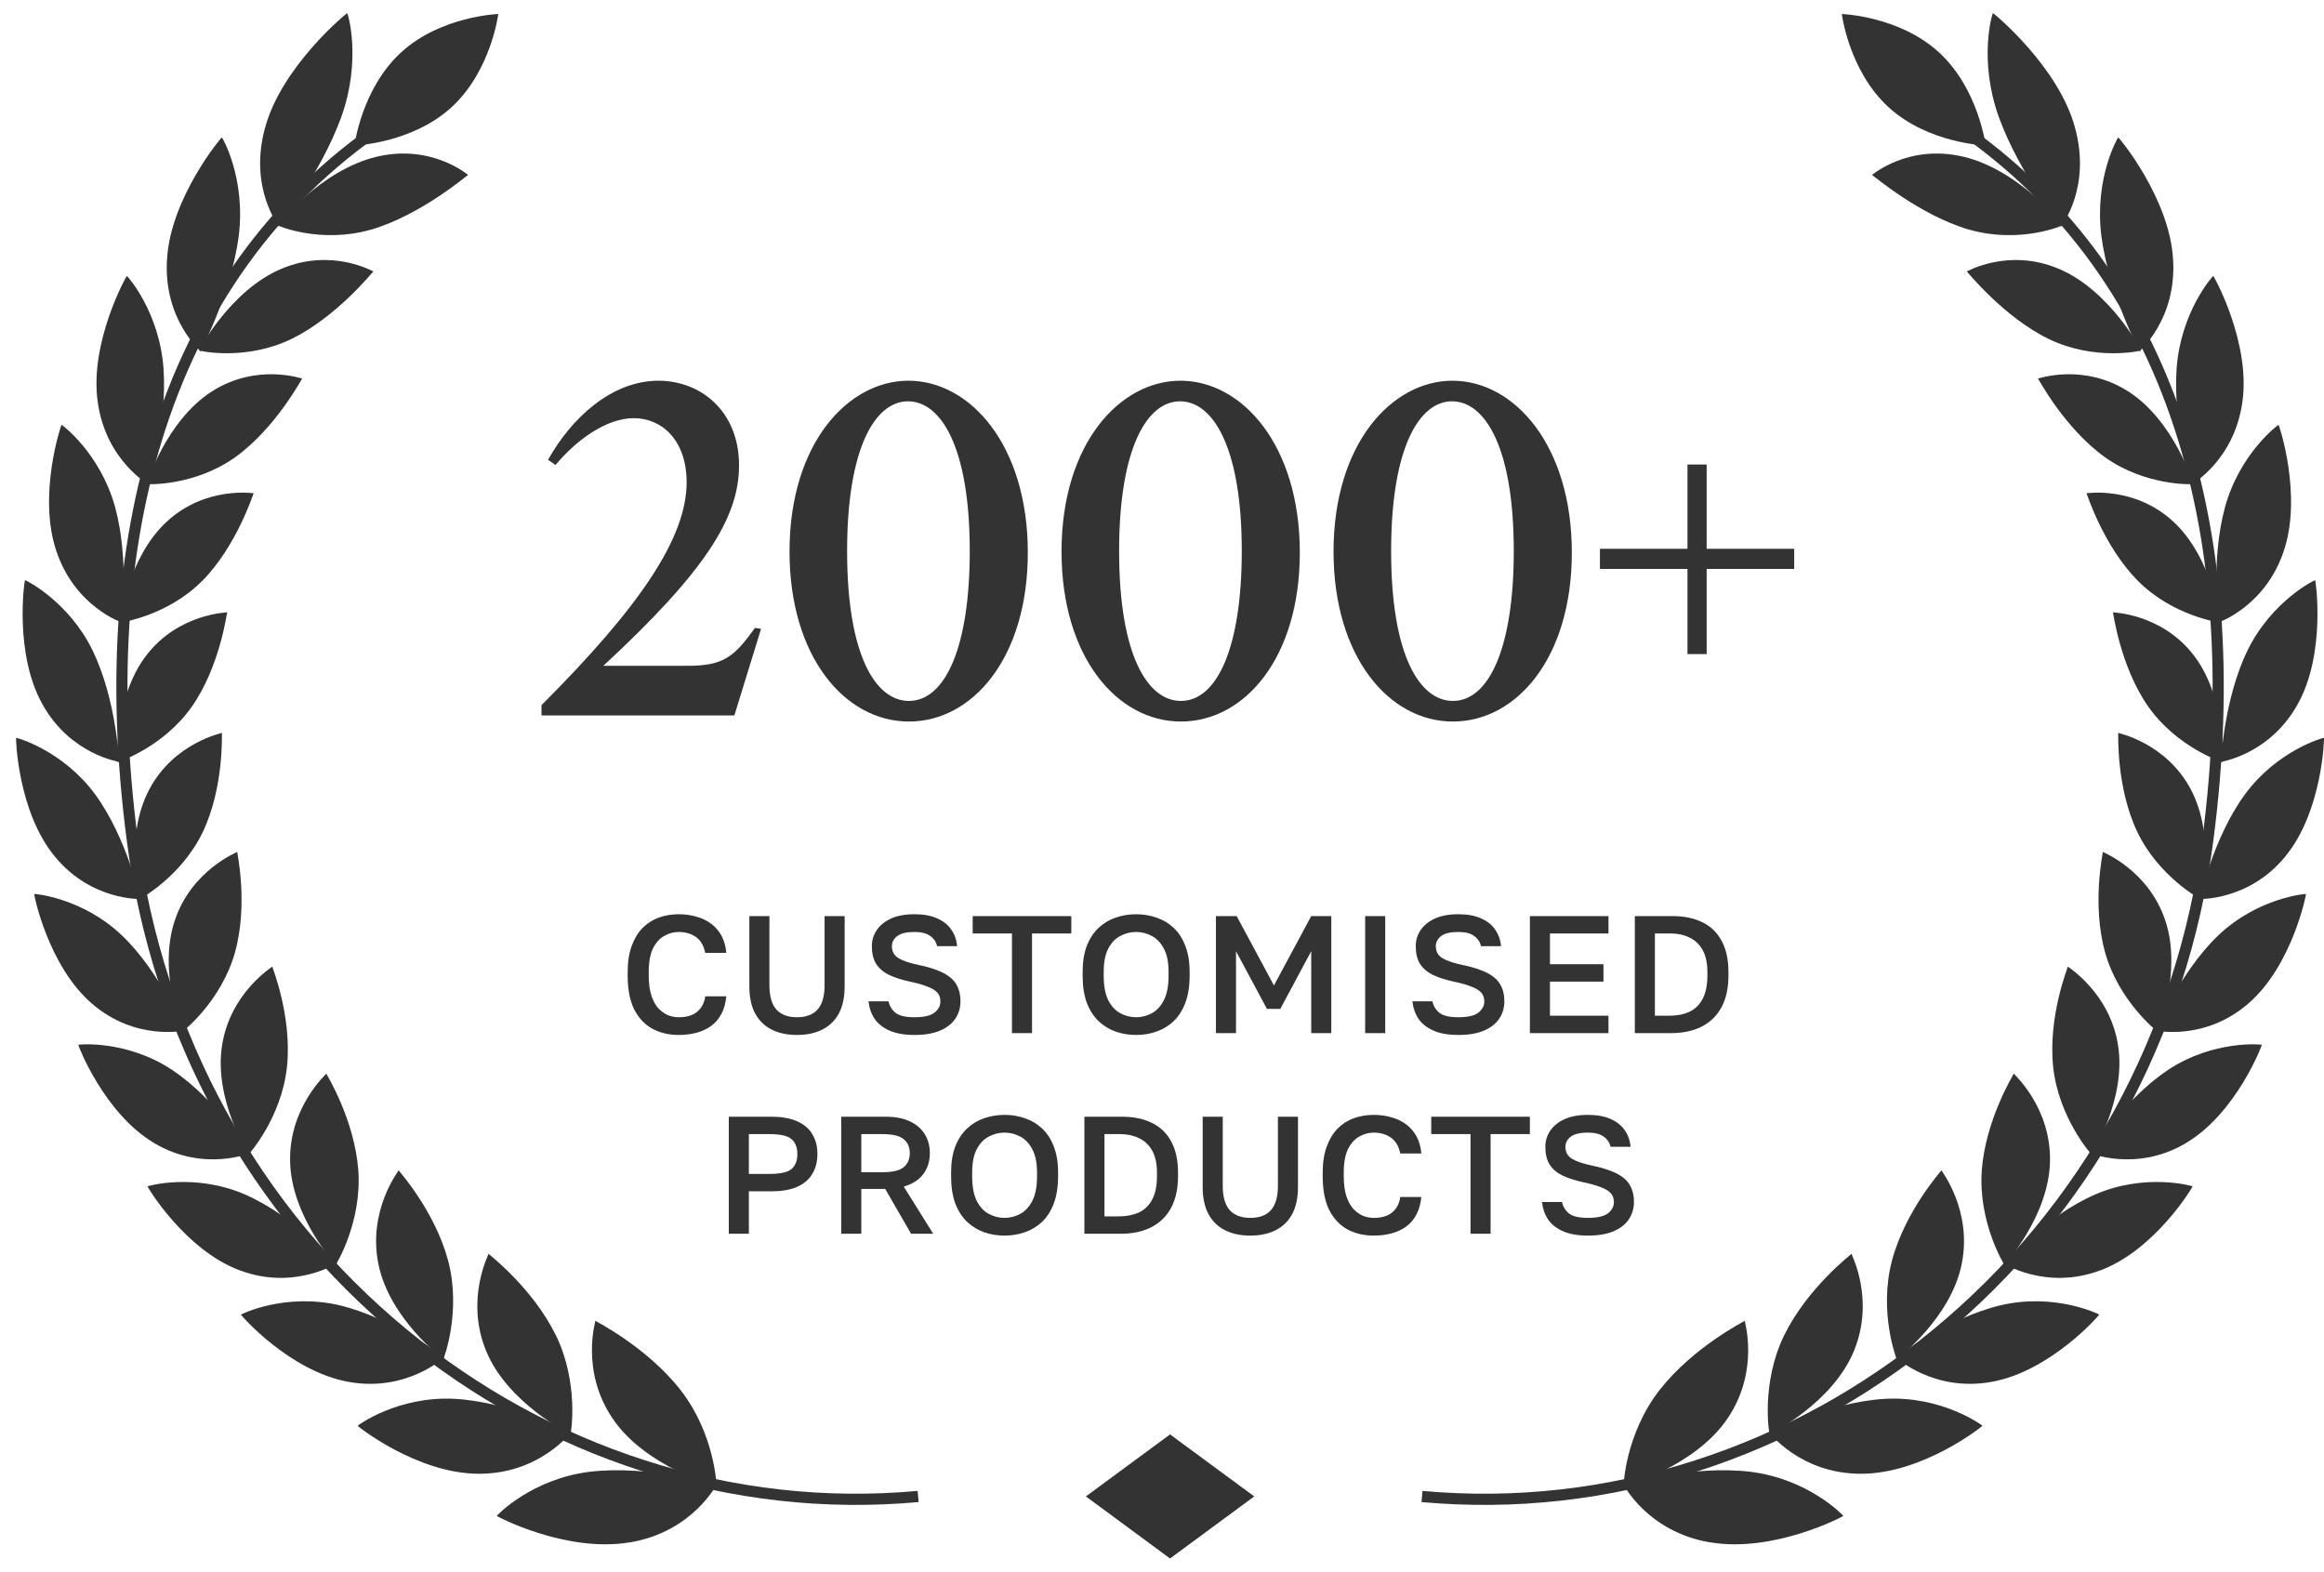 <svg width="139" height="94" viewBox="0 0 139 94" fill="none" xmlns="http://www.w3.org/2000/svg">
<path d="M40.591 61.9C40.018 61.9 39.501 61.78 39.041 61.54C38.581 61.293 38.214 60.91 37.941 60.39C37.674 59.863 37.541 59.18 37.541 58.34V58.14C37.541 57.533 37.621 57.013 37.781 56.58C37.941 56.14 38.158 55.78 38.431 55.5C38.711 55.22 39.034 55.013 39.401 54.88C39.774 54.746 40.171 54.68 40.591 54.68C40.978 54.68 41.338 54.73 41.671 54.83C42.004 54.923 42.298 55.066 42.551 55.26C42.804 55.453 43.008 55.693 43.161 55.98C43.314 56.266 43.408 56.603 43.441 56.99H42.181C42.094 56.556 41.908 56.24 41.621 56.04C41.341 55.84 40.998 55.74 40.591 55.74C40.298 55.74 40.014 55.816 39.741 55.97C39.468 56.116 39.241 56.363 39.061 56.71C38.888 57.056 38.801 57.533 38.801 58.14V58.34C38.801 58.82 38.854 59.223 38.961 59.55C39.068 59.87 39.208 60.123 39.381 60.31C39.561 60.496 39.754 60.633 39.961 60.72C40.174 60.8 40.384 60.84 40.591 60.84C41.071 60.84 41.441 60.73 41.701 60.51C41.968 60.283 42.128 59.976 42.181 59.59H43.441C43.401 60.003 43.301 60.356 43.141 60.65C42.988 60.943 42.781 61.183 42.521 61.37C42.268 61.55 41.978 61.683 41.651 61.77C41.324 61.856 40.971 61.9 40.591 61.9ZM47.669 61.9C47.089 61.9 46.585 61.793 46.158 61.58C45.732 61.366 45.402 61.046 45.169 60.62C44.935 60.186 44.819 59.643 44.819 58.99V54.79H46.019V58.92C46.019 59.58 46.158 60.066 46.438 60.38C46.718 60.686 47.129 60.84 47.669 60.84C48.215 60.84 48.625 60.686 48.898 60.38C49.178 60.066 49.319 59.583 49.319 58.93V54.79H50.519V58.99C50.519 59.643 50.402 60.186 50.169 60.62C49.935 61.046 49.605 61.366 49.178 61.58C48.752 61.793 48.248 61.9 47.669 61.9ZM54.697 61.9C54.096 61.9 53.6 61.813 53.206 61.64C52.813 61.466 52.513 61.23 52.306 60.93C52.106 60.623 51.986 60.276 51.947 59.89H53.147C53.2 60.163 53.337 60.39 53.556 60.57C53.776 60.75 54.157 60.84 54.697 60.84C55.257 60.84 55.653 60.75 55.886 60.57C56.127 60.383 56.246 60.156 56.246 59.89C56.246 59.67 56.18 59.49 56.047 59.35C55.913 59.21 55.706 59.09 55.426 58.99C55.153 58.883 54.803 58.786 54.377 58.7C53.897 58.593 53.49 58.46 53.157 58.3C52.823 58.133 52.57 57.913 52.397 57.64C52.23 57.366 52.147 57.016 52.147 56.59C52.147 56.236 52.243 55.916 52.437 55.63C52.63 55.343 52.913 55.113 53.286 54.94C53.666 54.766 54.136 54.68 54.697 54.68C55.243 54.68 55.697 54.763 56.056 54.93C56.423 55.09 56.703 55.313 56.897 55.6C57.096 55.886 57.213 56.216 57.246 56.59H56.047C55.993 56.336 55.856 56.133 55.636 55.98C55.423 55.82 55.11 55.74 54.697 55.74C54.217 55.74 53.87 55.823 53.657 55.99C53.45 56.156 53.346 56.356 53.346 56.59C53.346 56.91 53.48 57.15 53.746 57.31C54.013 57.47 54.423 57.606 54.977 57.72C55.39 57.806 55.75 57.91 56.056 58.03C56.363 58.143 56.62 58.283 56.827 58.45C57.033 58.61 57.187 58.81 57.286 59.05C57.393 59.283 57.447 59.563 57.447 59.89C57.447 60.276 57.343 60.623 57.136 60.93C56.937 61.23 56.633 61.466 56.227 61.64C55.82 61.813 55.31 61.9 54.697 61.9ZM60.526 61.79V55.83H58.176V54.79H64.076V55.83H61.726V61.79H60.526ZM67.953 61.9C67.526 61.9 67.12 61.833 66.733 61.7C66.353 61.566 66.013 61.36 65.713 61.08C65.413 60.793 65.176 60.426 65.003 59.98C64.836 59.526 64.753 58.98 64.753 58.34V58.14C64.753 57.526 64.836 57.003 65.003 56.57C65.176 56.13 65.413 55.77 65.713 55.49C66.013 55.21 66.353 55.006 66.733 54.88C67.12 54.746 67.526 54.68 67.953 54.68C68.38 54.68 68.783 54.746 69.163 54.88C69.55 55.006 69.893 55.21 70.193 55.49C70.493 55.77 70.726 56.13 70.893 56.57C71.066 57.003 71.153 57.526 71.153 58.14V58.34C71.153 58.98 71.066 59.526 70.893 59.98C70.726 60.426 70.493 60.793 70.193 61.08C69.893 61.36 69.55 61.566 69.163 61.7C68.783 61.833 68.38 61.9 67.953 61.9ZM67.953 60.84C68.286 60.84 68.6 60.76 68.893 60.6C69.186 60.44 69.426 60.18 69.613 59.82C69.8 59.453 69.893 58.96 69.893 58.34V58.14C69.893 57.553 69.8 57.086 69.613 56.74C69.426 56.386 69.186 56.133 68.893 55.98C68.6 55.82 68.286 55.74 67.953 55.74C67.62 55.74 67.303 55.82 67.003 55.98C66.71 56.133 66.47 56.386 66.283 56.74C66.103 57.086 66.013 57.553 66.013 58.14V58.34C66.013 58.96 66.103 59.453 66.283 59.82C66.47 60.18 66.71 60.44 67.003 60.6C67.303 60.76 67.62 60.84 67.953 60.84ZM72.726 61.79V54.79H73.966L76.196 58.94L78.426 54.79H79.626V61.79H78.426V56.89L76.576 60.34H75.776L73.926 56.89V61.79H72.726ZM81.651 61.79V54.79H82.851V61.79H81.651ZM87.227 61.9C86.627 61.9 86.131 61.813 85.737 61.64C85.344 61.466 85.044 61.23 84.837 60.93C84.637 60.623 84.517 60.276 84.477 59.89H85.677C85.731 60.163 85.867 60.39 86.087 60.57C86.307 60.75 86.687 60.84 87.227 60.84C87.787 60.84 88.184 60.75 88.417 60.57C88.657 60.383 88.777 60.156 88.777 59.89C88.777 59.67 88.711 59.49 88.577 59.35C88.444 59.21 88.237 59.09 87.957 58.99C87.684 58.883 87.334 58.786 86.907 58.7C86.427 58.593 86.021 58.46 85.687 58.3C85.354 58.133 85.101 57.913 84.927 57.64C84.761 57.366 84.677 57.016 84.677 56.59C84.677 56.236 84.774 55.916 84.967 55.63C85.161 55.343 85.444 55.113 85.817 54.94C86.197 54.766 86.667 54.68 87.227 54.68C87.774 54.68 88.227 54.763 88.587 54.93C88.954 55.09 89.234 55.313 89.427 55.6C89.627 55.886 89.744 56.216 89.777 56.59H88.577C88.524 56.336 88.387 56.133 88.167 55.98C87.954 55.82 87.641 55.74 87.227 55.74C86.747 55.74 86.401 55.823 86.187 55.99C85.981 56.156 85.877 56.356 85.877 56.59C85.877 56.91 86.011 57.15 86.277 57.31C86.544 57.47 86.954 57.606 87.507 57.72C87.921 57.806 88.281 57.91 88.587 58.03C88.894 58.143 89.151 58.283 89.357 58.45C89.564 58.61 89.717 58.81 89.817 59.05C89.924 59.283 89.977 59.563 89.977 59.89C89.977 60.276 89.874 60.623 89.667 60.93C89.467 61.23 89.164 61.466 88.757 61.64C88.351 61.813 87.841 61.9 87.227 61.9ZM91.504 61.79V54.79H96.204V55.83H92.704V57.67H95.904V58.71H92.704V60.75H96.204V61.79H91.504ZM97.78 61.79V54.79H100.03C100.737 54.79 101.34 54.916 101.84 55.17C102.34 55.416 102.72 55.79 102.98 56.29C103.247 56.783 103.38 57.4 103.38 58.14V58.34C103.38 59.086 103.244 59.716 102.97 60.23C102.697 60.743 102.3 61.133 101.78 61.4C101.267 61.66 100.65 61.79 99.93 61.79H97.78ZM98.98 60.75H99.83C100.29 60.75 100.69 60.673 101.03 60.52C101.377 60.36 101.644 60.103 101.83 59.75C102.024 59.396 102.12 58.926 102.12 58.34V58.14C102.12 57.593 102.024 57.15 101.83 56.81C101.637 56.47 101.374 56.223 101.04 56.07C100.714 55.91 100.344 55.83 99.93 55.83H98.98V60.75ZM43.59 73.79V66.79H46.14C46.767 66.79 47.284 66.883 47.69 67.07C48.097 67.25 48.397 67.506 48.59 67.84C48.79 68.173 48.89 68.566 48.89 69.02C48.89 69.473 48.79 69.866 48.59 70.2C48.397 70.533 48.097 70.793 47.69 70.98C47.284 71.16 46.767 71.25 46.14 71.25H44.79V73.79H43.59ZM44.79 70.21H46.04C46.674 70.21 47.107 70.113 47.34 69.92C47.574 69.72 47.69 69.42 47.69 69.02C47.69 68.626 47.574 68.33 47.34 68.13C47.107 67.93 46.674 67.83 46.04 67.83H44.79V70.21ZM50.315 73.79V66.79H52.965C53.552 66.79 54.039 66.883 54.425 67.07C54.819 67.256 55.115 67.513 55.315 67.84C55.515 68.166 55.615 68.543 55.615 68.97C55.615 69.45 55.485 69.866 55.225 70.22C54.965 70.566 54.575 70.816 54.055 70.97L55.815 73.79H54.495L52.945 71.11H51.515V73.79H50.315ZM51.515 70.11H52.765C53.379 70.11 53.805 70.01 54.045 69.81C54.292 69.61 54.415 69.33 54.415 68.97C54.415 68.61 54.292 68.33 54.045 68.13C53.805 67.93 53.379 67.83 52.765 67.83H51.515V70.11ZM60.086 73.9C59.659 73.9 59.252 73.833 58.865 73.7C58.486 73.566 58.145 73.36 57.846 73.08C57.545 72.793 57.309 72.426 57.136 71.98C56.969 71.526 56.886 70.98 56.886 70.34V70.14C56.886 69.526 56.969 69.003 57.136 68.57C57.309 68.13 57.545 67.77 57.846 67.49C58.145 67.21 58.486 67.006 58.865 66.88C59.252 66.746 59.659 66.68 60.086 66.68C60.512 66.68 60.916 66.746 61.295 66.88C61.682 67.006 62.026 67.21 62.325 67.49C62.626 67.77 62.859 68.13 63.026 68.57C63.199 69.003 63.285 69.526 63.285 70.14V70.34C63.285 70.98 63.199 71.526 63.026 71.98C62.859 72.426 62.626 72.793 62.325 73.08C62.026 73.36 61.682 73.566 61.295 73.7C60.916 73.833 60.512 73.9 60.086 73.9ZM60.086 72.84C60.419 72.84 60.732 72.76 61.026 72.6C61.319 72.44 61.559 72.18 61.745 71.82C61.932 71.453 62.026 70.96 62.026 70.34V70.14C62.026 69.553 61.932 69.086 61.745 68.74C61.559 68.386 61.319 68.133 61.026 67.98C60.732 67.82 60.419 67.74 60.086 67.74C59.752 67.74 59.435 67.82 59.136 67.98C58.842 68.133 58.602 68.386 58.416 68.74C58.236 69.086 58.145 69.553 58.145 70.14V70.34C58.145 70.96 58.236 71.453 58.416 71.82C58.602 72.18 58.842 72.44 59.136 72.6C59.435 72.76 59.752 72.84 60.086 72.84ZM64.859 73.79V66.79H67.109C67.816 66.79 68.419 66.916 68.919 67.17C69.419 67.416 69.799 67.79 70.059 68.29C70.326 68.783 70.459 69.4 70.459 70.14V70.34C70.459 71.086 70.322 71.716 70.049 72.23C69.775 72.743 69.379 73.133 68.859 73.4C68.346 73.66 67.729 73.79 67.009 73.79H64.859ZM66.059 72.75H66.909C67.369 72.75 67.769 72.673 68.109 72.52C68.456 72.36 68.722 72.103 68.909 71.75C69.102 71.396 69.199 70.926 69.199 70.34V70.14C69.199 69.593 69.102 69.15 68.909 68.81C68.716 68.47 68.452 68.223 68.119 68.07C67.792 67.91 67.422 67.83 67.009 67.83H66.059V72.75ZM74.783 73.9C74.203 73.9 73.7 73.793 73.273 73.58C72.846 73.366 72.516 73.046 72.283 72.62C72.05 72.186 71.933 71.643 71.933 70.99V66.79H73.133V70.92C73.133 71.58 73.273 72.066 73.553 72.38C73.833 72.686 74.243 72.84 74.783 72.84C75.33 72.84 75.74 72.686 76.013 72.38C76.293 72.066 76.433 71.583 76.433 70.93V66.79H77.633V70.99C77.633 71.643 77.516 72.186 77.283 72.62C77.05 73.046 76.72 73.366 76.293 73.58C75.866 73.793 75.363 73.9 74.783 73.9ZM82.161 73.9C81.588 73.9 81.071 73.78 80.611 73.54C80.151 73.293 79.784 72.91 79.511 72.39C79.244 71.863 79.111 71.18 79.111 70.34V70.14C79.111 69.533 79.191 69.013 79.351 68.58C79.511 68.14 79.728 67.78 80.001 67.5C80.281 67.22 80.604 67.013 80.971 66.88C81.344 66.746 81.741 66.68 82.161 66.68C82.548 66.68 82.908 66.73 83.241 66.83C83.574 66.923 83.868 67.066 84.121 67.26C84.374 67.453 84.578 67.693 84.731 67.98C84.884 68.266 84.978 68.603 85.011 68.99H83.751C83.664 68.556 83.478 68.24 83.191 68.04C82.911 67.84 82.568 67.74 82.161 67.74C81.868 67.74 81.584 67.816 81.311 67.97C81.038 68.116 80.811 68.363 80.631 68.71C80.458 69.056 80.371 69.533 80.371 70.14V70.34C80.371 70.82 80.424 71.223 80.531 71.55C80.638 71.87 80.778 72.123 80.951 72.31C81.131 72.496 81.324 72.633 81.531 72.72C81.744 72.8 81.954 72.84 82.161 72.84C82.641 72.84 83.011 72.73 83.271 72.51C83.538 72.283 83.698 71.976 83.751 71.59H85.011C84.971 72.003 84.871 72.356 84.711 72.65C84.558 72.943 84.351 73.183 84.091 73.37C83.838 73.55 83.548 73.683 83.221 73.77C82.894 73.856 82.541 73.9 82.161 73.9ZM87.953 73.79V67.83H85.603V66.79H91.503V67.83H89.153V73.79H87.953ZM94.978 73.9C94.378 73.9 93.881 73.813 93.488 73.64C93.094 73.466 92.794 73.23 92.588 72.93C92.388 72.623 92.268 72.276 92.228 71.89H93.428C93.481 72.163 93.618 72.39 93.838 72.57C94.058 72.75 94.438 72.84 94.978 72.84C95.538 72.84 95.934 72.75 96.168 72.57C96.408 72.383 96.528 72.156 96.528 71.89C96.528 71.67 96.461 71.49 96.328 71.35C96.194 71.21 95.988 71.09 95.708 70.99C95.434 70.883 95.084 70.786 94.658 70.7C94.178 70.593 93.771 70.46 93.438 70.3C93.104 70.133 92.851 69.913 92.678 69.64C92.511 69.366 92.428 69.016 92.428 68.59C92.428 68.236 92.524 67.916 92.718 67.63C92.911 67.343 93.194 67.113 93.568 66.94C93.948 66.766 94.418 66.68 94.978 66.68C95.524 66.68 95.978 66.763 96.338 66.93C96.704 67.09 96.984 67.313 97.178 67.6C97.378 67.886 97.494 68.216 97.528 68.59H96.328C96.274 68.336 96.138 68.133 95.918 67.98C95.704 67.82 95.391 67.74 94.978 67.74C94.498 67.74 94.151 67.823 93.938 67.99C93.731 68.156 93.628 68.356 93.628 68.59C93.628 68.91 93.761 69.15 94.028 69.31C94.294 69.47 94.704 69.606 95.258 69.72C95.671 69.806 96.031 69.91 96.338 70.03C96.644 70.143 96.901 70.283 97.108 70.45C97.314 70.61 97.468 70.81 97.568 71.05C97.674 71.283 97.728 71.563 97.728 71.89C97.728 72.276 97.624 72.623 97.418 72.93C97.218 73.23 96.914 73.466 96.508 73.64C96.101 73.813 95.591 73.9 94.978 73.9Z" fill="#333333"/>
<path d="M32.388 42.79V42.174C38.295 36.266 41.068 32.15 41.068 28.846C41.068 26.354 39.611 25.01 37.904 25.01C36.279 25.01 34.487 26.298 33.227 27.81L32.779 27.502C34.151 25.038 36.559 22.77 39.388 22.77C41.88 22.77 44.203 24.562 44.203 27.838C44.203 31.002 42.103 34.25 36.084 39.822H41.123C43.307 39.822 43.923 39.262 45.156 37.554L45.52 37.61L43.923 42.79H32.388ZM54.362 43.154C50.526 43.154 47.222 39.262 47.222 32.99C47.222 26.522 50.722 22.77 54.334 22.77C58.03 22.77 61.474 26.634 61.474 33.046C61.474 39.346 58.17 43.154 54.362 43.154ZM54.362 41.922C56.546 41.922 58.002 38.674 58.002 32.962C58.002 26.718 56.266 24.002 54.306 24.002C52.374 24.002 50.666 26.718 50.666 32.962C50.666 39.262 52.402 41.922 54.362 41.922ZM70.631 43.154C66.795 43.154 63.491 39.262 63.491 32.99C63.491 26.522 66.991 22.77 70.603 22.77C74.299 22.77 77.743 26.634 77.743 33.046C77.743 39.346 74.439 43.154 70.631 43.154ZM70.631 41.922C72.815 41.922 74.271 38.674 74.271 32.962C74.271 26.718 72.535 24.002 70.575 24.002C68.643 24.002 66.935 26.718 66.935 32.962C66.935 39.262 68.671 41.922 70.631 41.922ZM86.9 43.154C83.064 43.154 79.76 39.262 79.76 32.99C79.76 26.522 83.26 22.77 86.872 22.77C90.568 22.77 94.012 26.634 94.012 33.046C94.012 39.346 90.708 43.154 86.9 43.154ZM86.9 41.922C89.084 41.922 90.54 38.674 90.54 32.962C90.54 26.718 88.804 24.002 86.844 24.002C84.912 24.002 83.204 26.718 83.204 32.962C83.204 39.262 84.94 41.922 86.9 41.922ZM100.929 39.122V34.026H95.693V32.822H100.929V27.782H102.077V32.822H107.313V34.026H102.077V39.122H100.929Z" fill="#333333"/>
<path d="M115.961 3.123C118.338 5.294 118.764 8.702 118.764 8.702C118.764 8.702 115.339 8.588 112.962 6.418C110.585 4.247 110.16 0.838 110.16 0.838C110.16 0.838 113.584 0.953 115.961 3.123Z" fill="#333333"/>
<path d="M99.257 83.139C97.211 85.77 97.088 88.873 97.116 88.884C97.108 88.924 101.408 87.718 103.337 84.818C105.266 81.955 104.327 78.987 104.356 78.995C104.344 79.024 101.3 80.534 99.257 83.139Z" fill="#333333"/>
<path d="M102.267 92.245C98.495 91.601 97.085 88.744 97.088 88.767C97.134 88.781 101.177 87.612 104.661 88.021C108.18 88.45 110.248 90.64 110.248 90.663C110.297 90.675 106.085 92.9 102.27 92.242L102.267 92.245Z" fill="#333333"/>
<path d="M106.715 79.856C105.309 82.739 105.814 85.756 105.839 85.761C105.837 85.802 109.615 83.923 110.887 80.791C112.163 77.697 110.71 74.983 110.739 74.989C110.733 75.017 108.122 76.999 106.715 79.859V79.856Z" fill="#333333"/>
<path d="M111.324 88.144C107.654 88.155 105.788 85.63 105.791 85.653C105.834 85.659 109.378 83.854 112.759 83.662C116.175 83.482 118.566 85.25 118.569 85.272C118.615 85.275 115.031 88.141 111.321 88.144H111.324Z" fill="#333333"/>
<path d="M113.156 75.412C112.357 78.444 113.422 81.272 113.444 81.272C113.444 81.312 116.683 78.852 117.331 75.598C117.984 72.381 116.095 69.999 116.118 69.996C116.118 70.024 113.958 72.401 113.156 75.409V75.412Z" fill="#333333"/>
<path d="M119.123 82.647C115.622 83.282 113.373 81.157 113.379 81.18C113.416 81.18 116.444 78.832 119.662 78.066C122.913 77.305 125.549 78.604 125.555 78.624C125.598 78.621 122.661 82.012 119.123 82.647Z" fill="#333333"/>
<path d="M118.532 69.996C118.309 73.076 119.856 75.632 119.879 75.629C119.884 75.669 122.558 72.724 122.612 69.45C122.678 66.207 120.424 64.219 120.446 64.213C120.446 64.242 118.763 66.936 118.532 69.993V69.996Z" fill="#333333"/>
<path d="M125.61 75.981C122.34 77.205 119.789 75.529 119.795 75.552C119.829 75.546 122.317 72.75 125.311 71.44C128.333 70.133 131.132 70.934 131.141 70.954C131.18 70.942 128.918 74.757 125.61 75.984V75.981Z" fill="#333333"/>
<path d="M122.799 63.787C123.115 66.827 125.073 69.04 125.093 69.035C125.104 69.072 127.19 65.74 126.685 62.537C126.197 59.363 123.658 57.819 123.68 57.81C123.689 57.839 122.491 60.77 122.799 63.787Z" fill="#333333"/>
<path d="M130.74 68.368C127.764 70.133 124.991 68.949 125.002 68.969C125.033 68.958 126.962 65.8 129.667 63.993C132.398 62.183 135.275 62.466 135.283 62.486C135.32 62.469 133.751 66.593 130.74 68.366V68.368Z" fill="#333333"/>
<path d="M125.908 56.969C126.73 59.886 129.021 61.7 129.041 61.688C129.058 61.722 130.534 58.102 129.506 55.05C128.499 52.028 125.757 50.964 125.774 50.953C125.785 50.981 125.1 54.07 125.908 56.967V56.969Z" fill="#333333"/>
<path d="M134.452 60.038C131.835 62.291 128.927 61.625 128.941 61.642C128.97 61.625 130.323 58.202 132.671 55.949C135.042 53.689 137.907 53.449 137.921 53.469C137.956 53.446 137.103 57.77 134.454 60.038H134.452Z" fill="#333333"/>
<path d="M127.82 49.731C129.109 52.448 131.655 53.815 131.672 53.801C131.692 53.832 132.536 50.017 131.027 47.198C129.537 44.404 126.672 43.846 126.69 43.832C126.707 43.857 126.55 47.029 127.82 49.731Z" fill="#333333"/>
<path d="M136.696 51.213C134.507 53.892 131.548 53.758 131.563 53.775C131.585 53.755 132.344 50.155 134.268 47.515C136.214 44.864 138.979 44.112 138.996 44.126C139.025 44.101 138.913 48.513 136.693 51.213H136.696Z" fill="#333333"/>
<path d="M128.486 42.256C130.204 44.707 132.923 45.593 132.94 45.579C132.966 45.608 133.157 41.696 131.197 39.176C129.262 36.677 126.36 36.637 126.377 36.622C126.4 36.645 126.791 39.822 128.486 42.259V42.256Z" fill="#333333"/>
<path d="M137.425 42.122C135.733 45.162 132.808 45.559 132.828 45.574C132.848 45.551 132.991 41.864 134.423 38.904C135.879 35.93 138.45 34.684 138.47 34.698C138.495 34.666 139.143 39.062 137.422 42.125L137.425 42.122Z" fill="#333333"/>
<path d="M127.861 34.732C129.966 36.857 132.78 37.243 132.791 37.226C132.823 37.252 132.338 33.337 129.969 31.18C127.629 29.038 124.779 29.516 124.793 29.499C124.819 29.519 125.78 32.619 127.861 34.735V34.732Z" fill="#333333"/>
<path d="M136.583 32.988C135.456 36.311 132.659 37.229 132.682 37.237C132.699 37.212 132.206 33.534 133.079 30.328C133.969 27.105 136.258 25.401 136.281 25.409C136.303 25.375 137.733 29.639 136.583 32.988Z" fill="#333333"/>
<path d="M125.897 27.345C128.354 29.093 131.17 28.97 131.179 28.952C131.216 28.972 130.032 25.157 127.295 23.413C124.593 21.683 121.879 22.661 121.891 22.641C121.922 22.655 123.469 25.604 125.897 27.345Z" fill="#333333"/>
<path d="M134.118 24.045C133.627 27.565 131.051 28.978 131.076 28.987C131.088 28.958 129.944 25.378 130.186 22.009C130.446 18.62 132.349 16.501 132.375 16.507C132.395 16.47 134.632 20.496 134.118 24.045Z" fill="#333333"/>
<path d="M122.552 20.282C125.315 21.609 128.048 20.982 128.057 20.962C128.1 20.977 126.193 17.356 123.132 16.075C120.107 14.8 117.624 16.255 117.633 16.235C117.67 16.247 119.824 18.96 122.552 20.282Z" fill="#333333"/>
<path d="M129.975 15.514C130.194 19.138 127.932 21.011 127.96 21.014C127.969 20.985 126.148 17.593 125.689 14.153C125.241 10.69 126.665 8.216 126.693 8.219C126.707 8.179 129.775 11.857 129.972 15.514H129.975Z" fill="#333333"/>
<path d="M117.779 13.733C120.804 14.602 123.367 13.49 123.372 13.473C123.421 13.481 120.773 10.155 117.426 9.372C114.121 8.591 111.961 10.481 111.967 10.461C112.01 10.467 114.789 12.866 117.777 13.736L117.779 13.733Z" fill="#333333"/>
<path d="M124.106 7.633C125.108 11.262 123.259 13.541 123.29 13.541C123.293 13.51 120.782 10.401 119.546 6.987C118.319 3.549 119.164 0.79 119.195 0.79C119.207 0.75 123.122 3.97 124.106 7.63V7.633Z" fill="#333333"/>
<path d="M85.02 89.837L85.08 89.17C90.579 89.668 96.061 89.056 101.371 87.346C106.547 85.681 111.338 83.05 115.613 79.53C124.485 72.223 130.206 61.8 131.724 50.175C132.965 40.654 132.329 32.172 129.829 24.963C127.147 17.219 122.367 11.162 115.624 6.955L115.975 6.389C122.85 10.679 127.723 16.856 130.457 24.746C132.991 32.055 133.639 40.64 132.383 50.263C130.845 62.057 125.038 72.635 116.035 80.048C111.695 83.622 106.83 86.29 101.574 87.984C96.178 89.719 90.608 90.343 85.018 89.837H85.02Z" fill="#333333"/>
<path d="M24.001 3.123C21.624 5.294 21.199 8.703 21.199 8.703C21.199 8.703 24.623 8.588 27 6.418C29.375 4.247 29.803 0.838 29.803 0.838C29.803 0.838 26.378 0.953 24.001 3.123Z" fill="#333333"/>
<path d="M40.707 83.139C42.753 85.77 42.876 88.873 42.847 88.884C42.856 88.924 38.556 87.718 36.627 84.818C34.698 81.955 35.636 78.987 35.608 78.995C35.619 79.024 38.664 80.534 40.707 83.139Z" fill="#333333"/>
<path d="M37.695 92.245C41.467 91.601 42.877 88.744 42.874 88.767C42.828 88.781 38.785 87.612 35.3 88.021C31.782 88.45 29.713 90.64 29.713 90.663C29.665 90.675 33.877 92.9 37.692 92.242L37.695 92.245Z" fill="#333333"/>
<path d="M33.246 79.856C34.653 82.739 34.148 85.756 34.122 85.762C34.125 85.802 30.347 83.923 29.074 80.791C27.799 77.697 29.251 74.983 29.222 74.989C29.228 75.017 31.839 76.999 33.246 79.859V79.856Z" fill="#333333"/>
<path d="M28.638 88.144C32.308 88.155 34.174 85.63 34.171 85.653C34.131 85.659 30.584 83.854 27.203 83.663C23.787 83.482 21.396 85.25 21.393 85.273C21.347 85.275 24.931 88.141 28.641 88.144H28.638Z" fill="#333333"/>
<path d="M26.806 75.412C27.605 78.444 26.541 81.272 26.518 81.272C26.518 81.312 23.279 78.852 22.632 75.598C21.978 72.381 23.867 69.999 23.844 69.996C23.844 70.024 26.005 72.401 26.806 75.409V75.412Z" fill="#333333"/>
<path d="M20.843 82.647C24.344 83.282 26.592 81.157 26.587 81.18C26.549 81.18 23.522 78.832 20.303 78.066C17.053 77.305 14.416 78.604 14.411 78.624C14.368 78.621 17.304 82.012 20.843 82.647Z" fill="#333333"/>
<path d="M21.431 69.996C21.654 73.076 20.108 75.632 20.085 75.629C20.079 75.669 17.405 72.724 17.351 69.45C17.285 66.207 19.54 64.219 19.517 64.213C19.517 64.242 21.2 66.936 21.431 69.993V69.996Z" fill="#333333"/>
<path d="M14.353 75.981C17.623 77.205 20.174 75.529 20.168 75.552C20.134 75.546 17.646 72.75 14.652 71.44C11.631 70.133 8.831 70.934 8.823 70.954C8.783 70.942 11.046 74.757 14.353 75.984V75.981Z" fill="#333333"/>
<path d="M17.166 63.787C16.85 66.827 14.892 69.041 14.872 69.035C14.861 69.072 12.775 65.74 13.28 62.538C13.768 59.363 16.308 57.819 16.285 57.81C16.276 57.839 17.475 60.77 17.166 63.787Z" fill="#333333"/>
<path d="M9.225 68.369C12.201 70.133 14.975 68.949 14.963 68.969C14.932 68.958 13.003 65.8 10.298 63.993C7.567 62.183 4.691 62.466 4.682 62.486C4.645 62.469 6.215 66.593 9.225 68.366V68.369Z" fill="#333333"/>
<path d="M14.053 56.969C13.232 59.886 10.94 61.7 10.92 61.688C10.903 61.722 9.428 58.102 10.455 55.05C11.463 52.028 14.205 50.964 14.188 50.953C14.176 50.981 14.861 54.07 14.053 56.967V56.969Z" fill="#333333"/>
<path d="M5.513 60.038C8.13 62.291 11.037 61.625 11.026 61.642C10.997 61.625 9.645 58.202 7.296 55.949C4.925 53.689 2.06 53.449 2.046 53.469C2.012 53.446 2.865 57.77 5.513 60.038Z" fill="#333333"/>
<path d="M12.145 49.731C10.855 52.448 8.31 53.815 8.293 53.801C8.273 53.832 7.428 50.017 8.937 47.198C10.427 44.404 13.292 43.846 13.275 43.832C13.258 43.858 13.415 47.029 12.145 49.731Z" fill="#333333"/>
<path d="M3.267 51.213C5.456 53.892 8.415 53.758 8.4 53.775C8.378 53.755 7.619 50.155 5.695 47.515C3.746 44.864 0.981 44.112 0.964 44.126C0.936 44.101 1.047 48.513 3.267 51.213Z" fill="#333333"/>
<path d="M11.479 42.256C9.761 44.707 7.042 45.593 7.025 45.579C6.999 45.608 6.808 41.696 8.768 39.176C10.703 36.677 13.605 36.637 13.588 36.622C13.565 36.645 13.174 39.822 11.479 42.259V42.256Z" fill="#333333"/>
<path d="M2.538 42.122C4.231 45.162 7.155 45.559 7.135 45.574C7.115 45.551 6.973 41.864 5.54 38.904C4.085 35.93 1.514 34.684 1.494 34.698C1.468 34.666 0.821 39.062 2.541 42.125L2.538 42.122Z" fill="#333333"/>
<path d="M12.104 34.732C9.998 36.857 7.185 37.243 7.173 37.226C7.142 37.252 7.627 33.337 9.995 31.18C12.335 29.038 15.186 29.516 15.172 29.499C15.146 29.519 14.184 32.619 12.104 34.735V34.732Z" fill="#333333"/>
<path d="M3.381 32.988C4.508 36.311 7.304 37.229 7.281 37.237C7.264 37.212 7.758 33.534 6.885 30.328C5.994 27.105 3.706 25.401 3.683 25.409C3.66 25.375 2.231 29.639 3.381 32.988Z" fill="#333333"/>
<path d="M14.068 27.345C11.611 29.093 8.795 28.97 8.786 28.952C8.749 28.972 9.933 25.157 12.67 23.413C15.372 21.683 18.086 22.661 18.074 22.641C18.043 22.655 16.496 25.604 14.068 27.345Z" fill="#333333"/>
<path d="M5.846 24.045C6.337 27.565 8.914 28.978 8.888 28.987C8.877 28.958 10.021 25.378 9.778 22.009C9.519 18.62 7.615 16.501 7.59 16.507C7.57 16.47 5.332 20.496 5.846 24.045Z" fill="#333333"/>
<path d="M17.413 20.282C14.651 21.608 11.918 20.982 11.909 20.962C11.866 20.977 13.772 17.356 16.834 16.075C19.859 14.799 22.341 16.255 22.333 16.235C22.296 16.247 20.141 18.96 17.413 20.282Z" fill="#333333"/>
<path d="M9.988 15.514C9.768 19.138 12.031 21.011 12.002 21.014C11.994 20.985 13.814 17.593 14.274 14.153C14.722 10.69 13.298 8.216 13.269 8.219C13.255 8.179 10.187 11.857 9.991 15.514H9.988Z" fill="#333333"/>
<path d="M22.185 13.733C19.161 14.602 16.598 13.49 16.593 13.473C16.544 13.481 19.192 10.155 22.539 9.372C25.844 8.591 28.004 10.481 27.998 10.461C27.955 10.467 25.176 12.866 22.188 13.736L22.185 13.733Z" fill="#333333"/>
<path d="M15.856 7.633C14.855 11.262 16.704 13.541 16.672 13.541C16.67 13.51 19.181 10.401 20.416 6.987C21.643 3.549 20.802 0.79 20.77 0.79C20.759 0.75 16.844 3.97 15.859 7.63L15.856 7.633Z" fill="#333333"/>
<path d="M54.944 89.837L54.884 89.17C49.385 89.668 43.903 89.056 38.593 87.346C33.416 85.681 28.625 83.051 24.351 79.53C15.479 72.224 9.758 61.8 8.24 50.175C6.999 40.655 7.635 32.173 10.135 24.963C12.817 17.219 17.597 11.162 24.34 6.955L23.988 6.389C17.114 10.679 12.241 16.856 9.507 24.746C6.973 32.055 6.325 40.64 7.581 50.263C9.119 62.057 14.926 72.635 23.929 80.048C28.269 83.623 33.134 86.291 38.39 87.984C43.786 89.719 49.356 90.343 54.946 89.837H54.944Z" fill="#333333"/>
<path d="M69.981 85.79L64.947 89.499L69.981 93.211L75.017 89.499L69.981 85.79Z" fill="#333333"/>
</svg>
